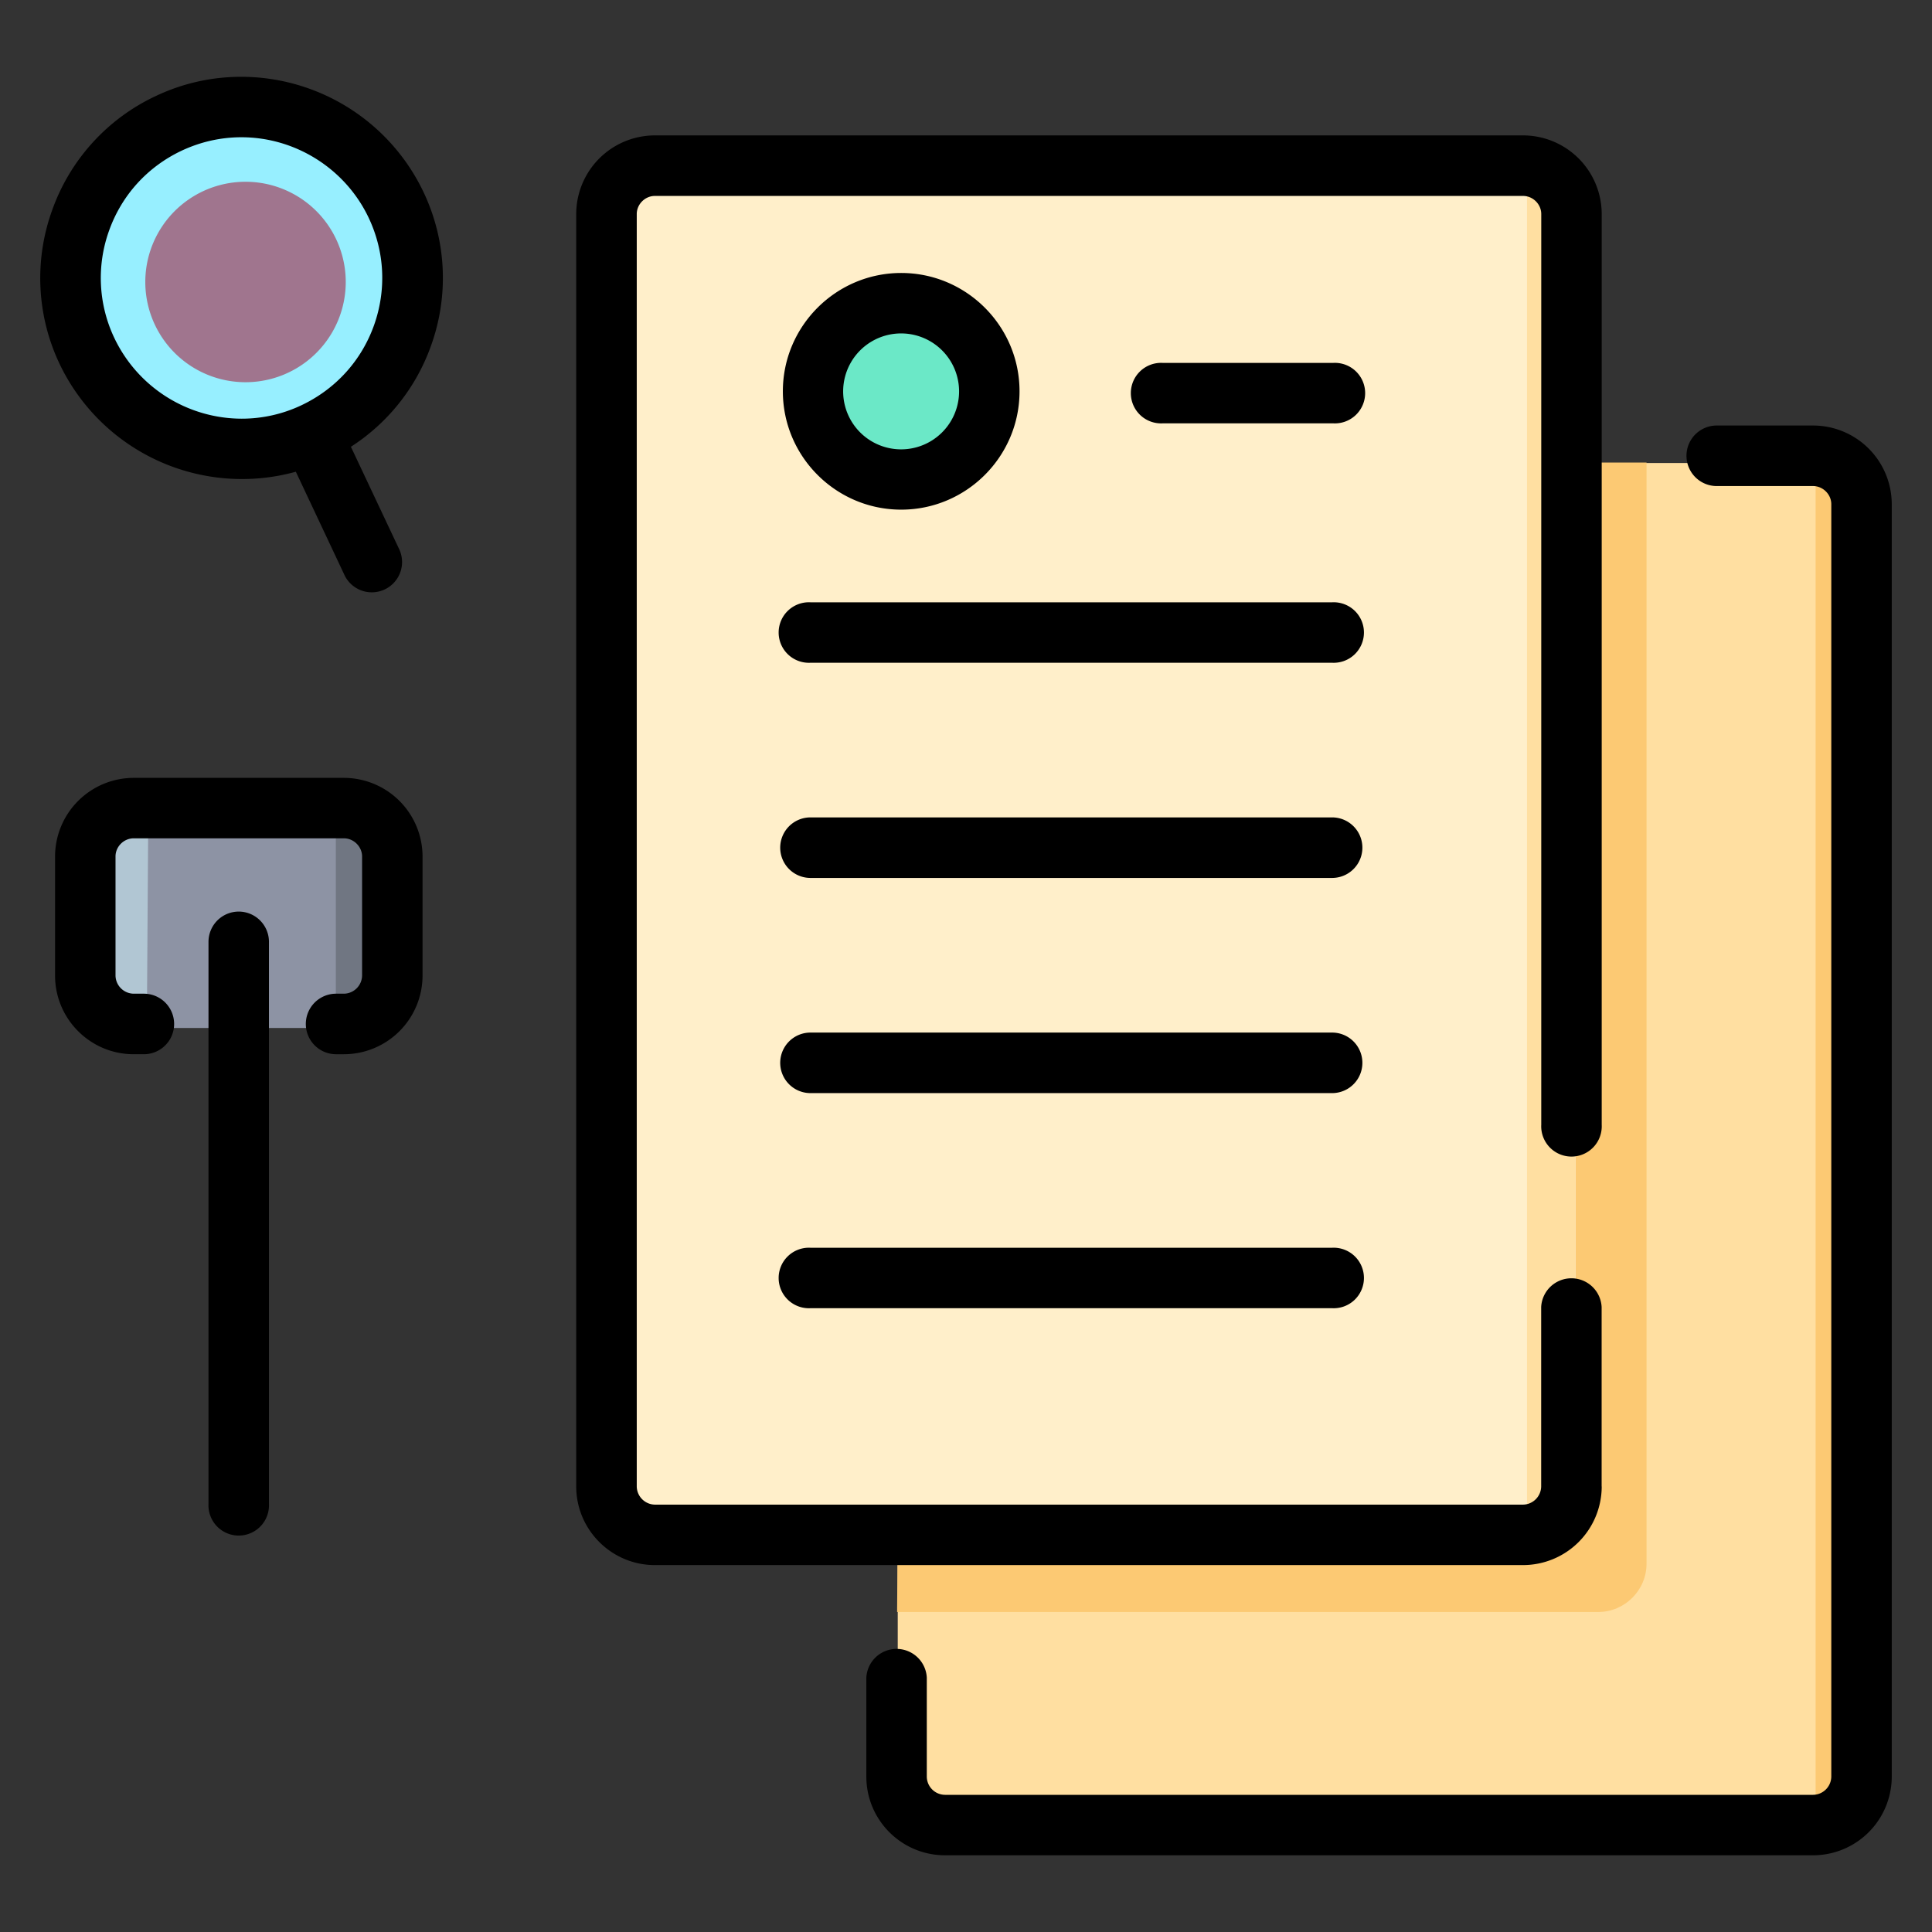 <svg width="24" height="24" fill="none" xmlns="http://www.w3.org/2000/svg">
  <rect width="100%" height="100%" fill="#333333" stroke="none"/>
  <defs/>
  <path d="M23.14 19.93v2.229c0 .33-.271.6-.602.6H11.754a.603.603 0 01-.602-.6V6.353c0-.33.27-.601.602-.601h10.784c.33 0 .601.27.601.6v11.313" fill="#FFDFA1"/>
  <path d="M11.144 20.025h8.708c.331 0 .602-.27.602-.601V5.746h-8.688l-.605 11.958-.017 2.32z" fill="#FCC973"/>
  <path d="M19.57 18.515c0 .33-.27.601-.6.601H8.184a.603.603 0 01-.601-.6V2.708c0-.33.27-.6.601-.6H18.97c.331 0 .602.27.602.6v15.806z" fill="#FFEFCA"/>
  <path d="M11.245 6.005a1.094 1.094 0 100-2.189 1.094 1.094 0 000 2.19z" fill="#6BE8C7"/>
  <path d="M3.05 5.626a2.123 2.123 0 100-4.246 2.123 2.123 0 000 4.246z" fill="#97EFFF"/>
  <path d="M1.837 12.77h-.126a.603.603 0 01-.602-.601v-1.48c0-.33.27-.6.602-.6h2.611c.33 0 .601.27.601.6v1.48c0 .33-.27.601-.6.601H1.836z" fill="#8D93A4"/>
  <path d="M3.05 4.748a1.245 1.245 0 100-2.49 1.245 1.245 0 000 2.49z" fill="#A0758E"/>
  <path d="M18.969 2.108c.33 0 .601.27.601.601v15.806c0 .33-.27.601-.601.601V2.108z" fill="#FFDFA1"/>
  <path d="M22.554 5.75c.33 0 .6.271.6.602v15.806c0 .33-.27.601-.6.601V5.751z" fill="#FCC973"/>
  <path d="M4.172 10.088c.33 0 .601.271.601.602v1.48c0 .33-.27.6-.601.6V10.09z" fill="#707682"/>
  <g fill="#B1C6D3">
    <path d="M1.824 12.771a.603.603 0 01-.583-.6v-1.48c0-.33.27-.601.601-.601l-.018 2.681zM1.837 12.772h-.145"/>
  </g>
  <path d="M22.523 5.286h-1.197a.376.376 0 100 .752h1.197c.122 0 .226.103.226.225V22.07a.229.229 0 01-.226.226H11.739a.228.228 0 01-.226-.226v-1.23a.376.376 0 00-.751 0v1.23c0 .539.438.977.977.977h10.784a.978.978 0 00.977-.977V6.263a.978.978 0 00-.977-.977z" fill="#000"/>
  <path d="M19.896 18.465v-2.229a.376.376 0 00-.751 0v2.229a.229.229 0 01-.226.226H8.135a.229.229 0 01-.225-.226V2.659c0-.122.103-.225.225-.225H18.92c.123 0 .226.103.226.225v11.313a.376.376 0 10.751 0V2.659a.978.978 0 00-.977-.977H8.135a.978.978 0 00-.977.977v15.806c0 .539.439.977.977.977H18.92a.978.978 0 00.977-.977z" fill="#000"/>
  <path d="M16.547 15.5h-6.479a.376.376 0 100 .751h6.48a.376.376 0 100-.751zM16.547 12.827h-6.479a.376.376 0 100 .752h6.48a.376.376 0 100-.752zM16.547 10.154h-6.479a.376.376 0 100 .752h6.48a.376.376 0 100-.752zM16.547 7.482h-6.479a.376.376 0 100 .751h6.48a.376.376 0 100-.751zM11.195 6.331c.81 0 1.47-.66 1.47-1.47 0-.81-.66-1.47-1.47-1.47-.81 0-1.47.66-1.47 1.47 0 .81.66 1.47 1.47 1.47zm0-2.189a.72.72 0 11-.002 1.44.72.72 0 01.002-1.44zM2.999.954c-.37 0-.728.08-1.064.239A2.482 2.482 0 00.649 2.608a2.482 2.482 0 00.09 1.91A2.51 2.51 0 003.675 5.86l.598 1.27a.376.376 0 10.68-.32l-.594-1.26a2.48 2.48 0 00.994-1.252 2.482 2.482 0 00-.091-1.91A2.51 2.51 0 002.999.954zm1.646 3.09c-.158.44-.478.79-.9.99a1.731 1.731 0 01-.743.167A1.756 1.756 0 011.42 4.198a1.736 1.736 0 01-.064-1.336c.158-.44.477-.79.9-.99.235-.11.485-.167.743-.167.674 0 1.295.394 1.582 1.003.199.422.221.897.064 1.336zM16.563 4.508h-2.12a.376.376 0 100 .751h2.12a.376.376 0 100-.751zM4.272 9.663H1.661a.978.978 0 00-.977.977v1.479c0 .539.438.977.977.977h.126a.376.376 0 100-.752h-.126a.229.229 0 01-.226-.225v-1.48c0-.122.103-.225.226-.225h2.611c.122 0 .226.103.226.226v1.479a.229.229 0 01-.226.225h-.097a.376.376 0 100 .752h.097a.978.978 0 00.977-.977v-1.48a.978.978 0 00-.977-.976z" fill="#000"/>
  <path d="M2.966 11.324a.376.376 0 00-.376.376v6.98a.376.376 0 10.751 0V11.7a.376.376 0 00-.375-.376z" fill="#000"/>
</svg>
